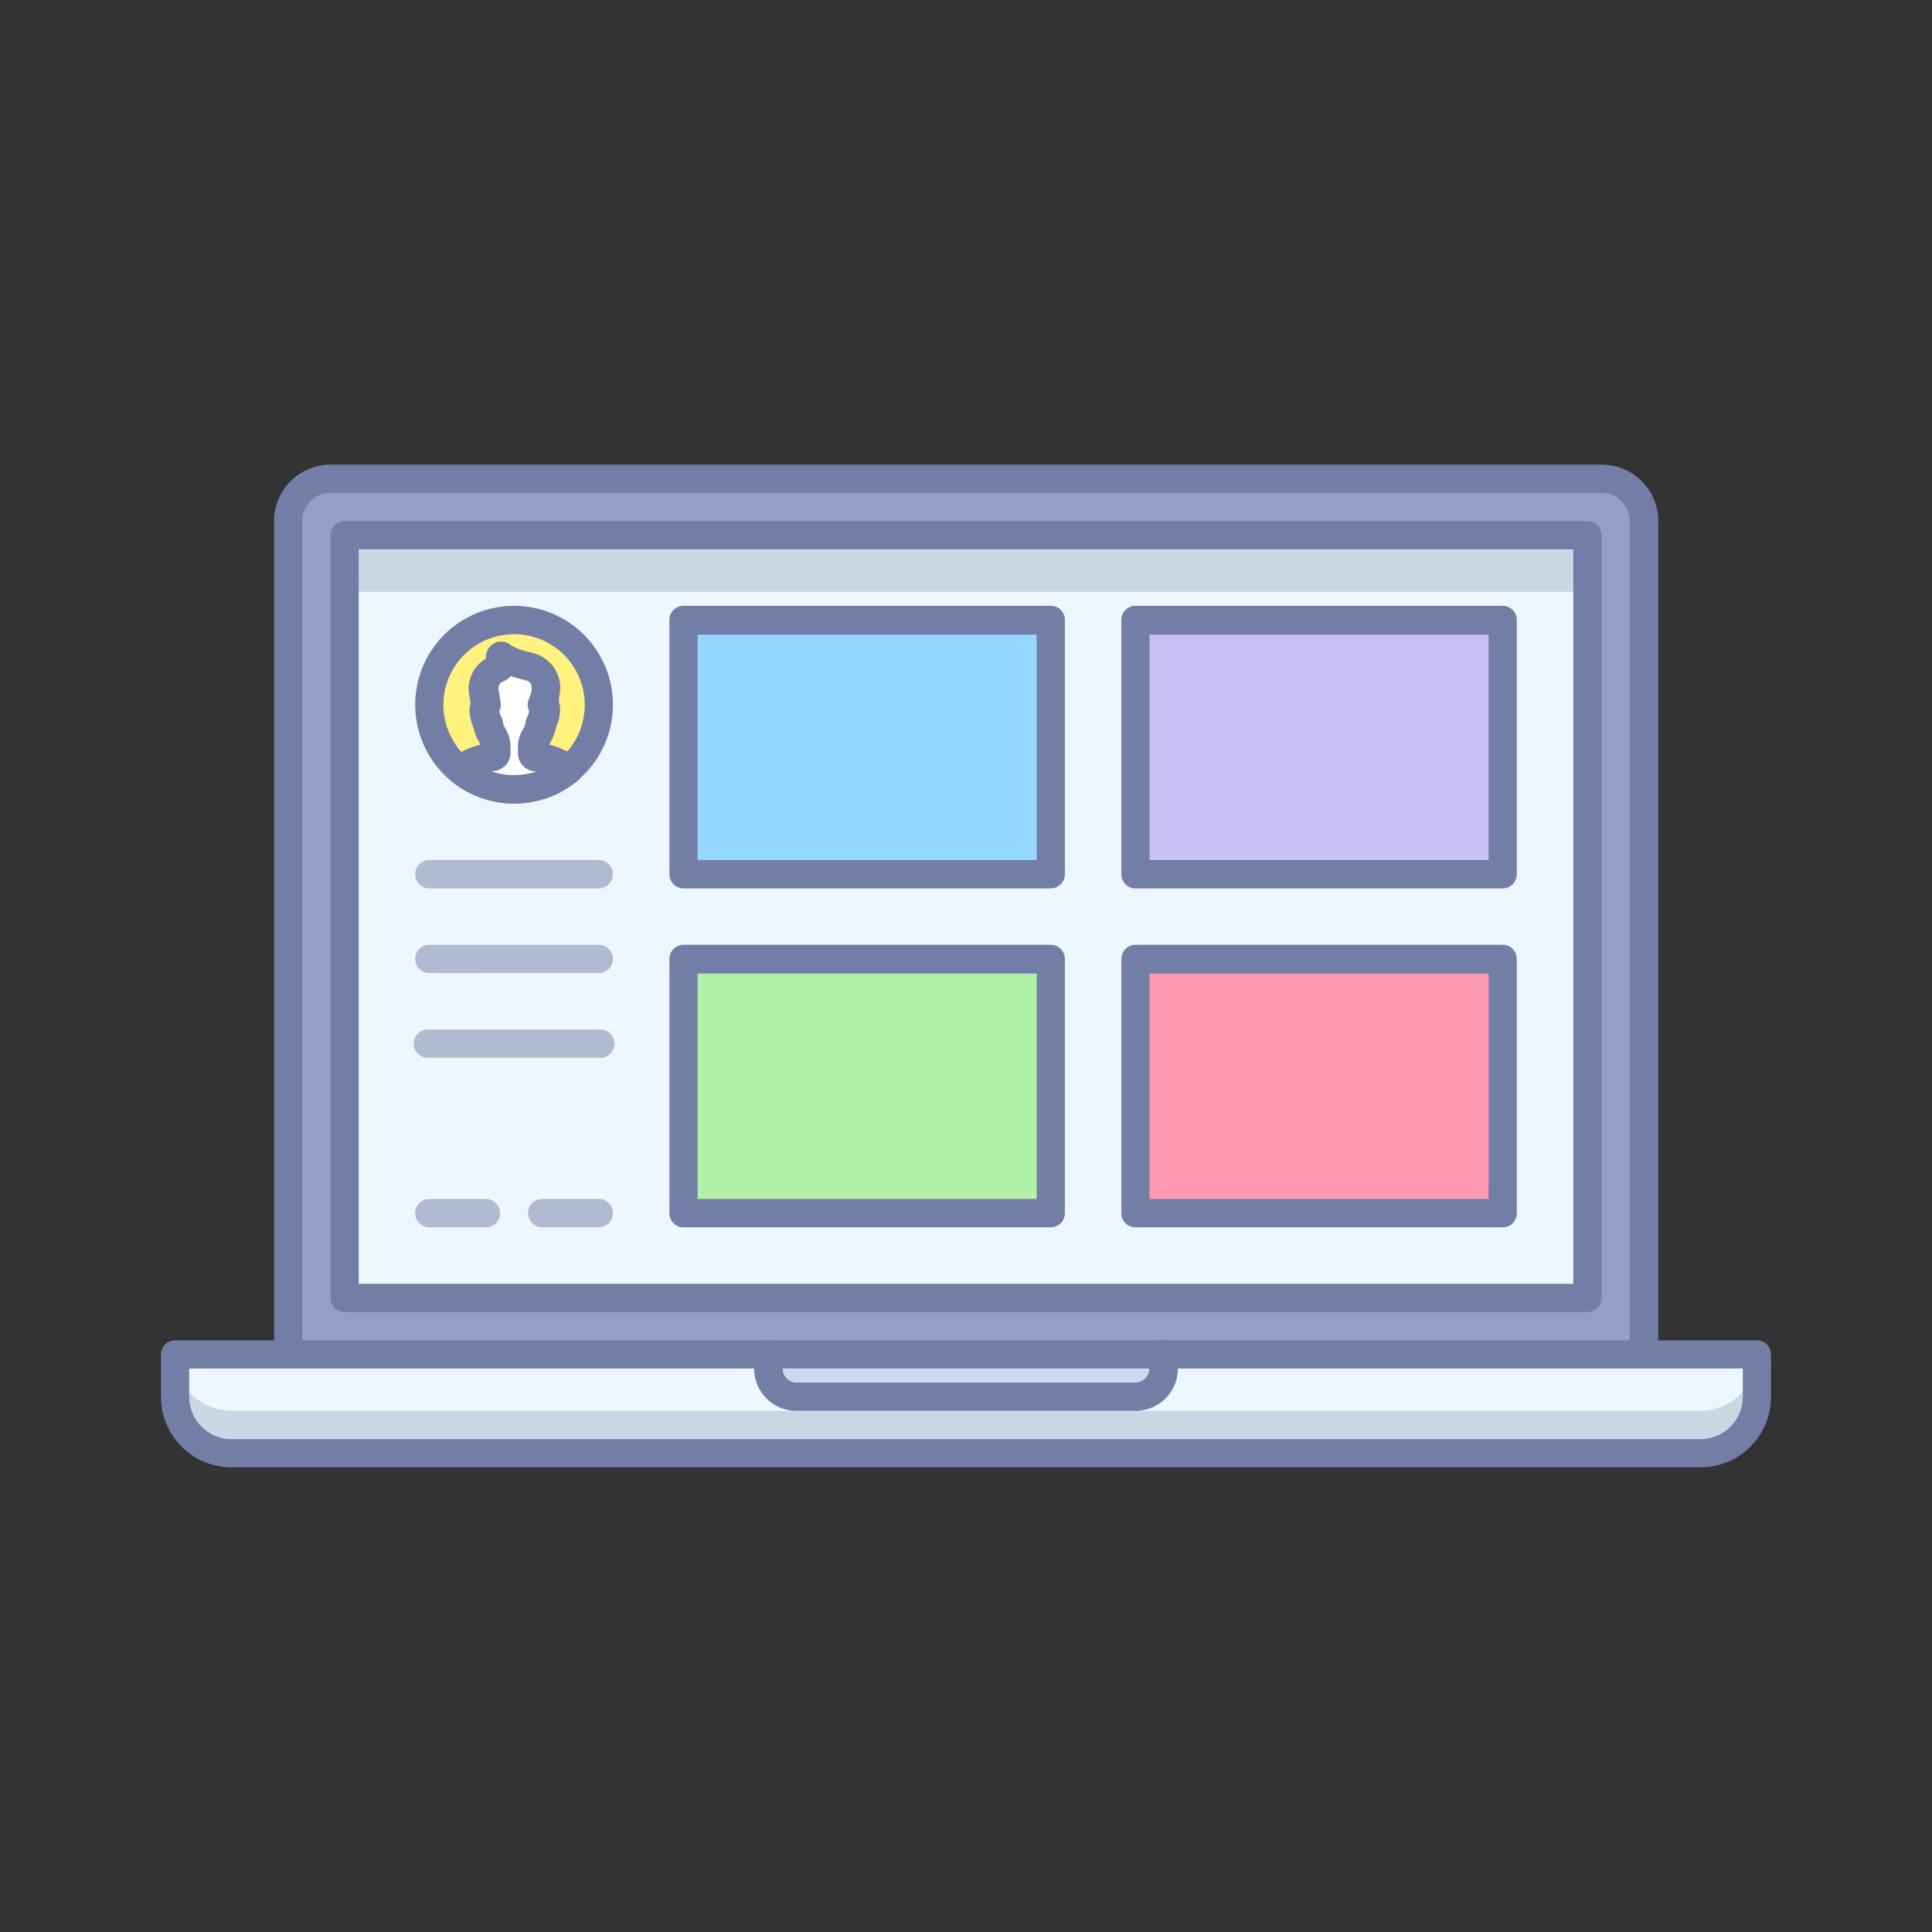 <svg xmlns="http://www.w3.org/2000/svg" width="120" height="120" viewBox="0 0 120 120">
    <rect x="0" y="0" width="120" height="120" fill="#333333" stroke="none"/>
    <g fill="none" fill-rule="evenodd" transform="translate(10 28)">
        <path fill="#939FC6" d="M10.53 1.74h78.94a2.64 2.64 0 0 1 2.64 2.63v54.38H7.89V4.37a2.64 2.64 0 0 1 2.64-2.63z"/>
        <path fill="#727EA5" fill-rule="nonzero" d="M92.11 59.63H7.89a.87.87 0 0 1-.87-.88V4.37A3.51 3.51 0 0 1 10.53.86h78.94A3.51 3.51 0 0 1 93 4.37v54.38a.87.87 0 0 1-.89.88zM8.77 57.88h82.46V4.37a1.76 1.76 0 0 0-1.76-1.76H10.53a1.76 1.76 0 0 0-1.76 1.76v53.51z"/>
        <path fill="#CED8EE" d="M60.53 58.75H39.47A1.75 1.75 0 0 1 37.72 57v-.88h24.56V57a1.75 1.75 0 0 1-1.75 1.75z"/>
        <path fill="#727EA5" fill-rule="nonzero" d="M60.53 59.63H39.47A2.63 2.63 0 0 1 36.84 57v-.88a.87.87 0 0 1 .88-.87h24.56a.87.87 0 0 1 .88.87V57a2.63 2.63 0 0 1-2.63 2.63zM38.6 57a.88.88 0 0 0 .87.88h21.06a.88.88 0 0 0 .87-.88H38.6z"/>
        <path fill="#EEF6FF" d="M11.4 5.25h77.19v47.37H11.4z"/>
        <path fill="#7690A8" d="M11.36 5.25H88.6v3.51H11.36z" opacity=".3"/>
        <path fill="#727EA5" fill-rule="nonzero" d="M88.6 53.49H11.4a.87.87 0 0 1-.87-.88V5.25a.87.87 0 0 1 .87-.88h77.2a.87.87 0 0 1 .87.88v47.36a.87.87 0 0 1-.87.88zm-76.32-1.75h75.44V6.12H12.28v45.62z"/>
        <circle cx="21.93" cy="15.77" r="5.26" fill="#FFF27D"/>
        <path fill="#727EA5" fill-rule="nonzero" d="M21.93 21.91a6.14 6.14 0 1 1 0-12.28 6.14 6.14 0 0 1 0 12.28zm0-10.52a4.39 4.39 0 1 0 0 8.78 4.39 4.39 0 0 0 0-8.78z"/>
        <path fill="#FFF" d="M22.91 13.44a5.42 5.42 0 0 1-1.8-.69c-.15-.15 0 .67-.18.73a1.37 1.37 0 0 0-.88 1.68c.016.206.053.41.11.61a.44.44 0 0 0-.11.33c.02.303.101.6.24.87 0 .52.47.94.47 1.34v.46a.25.25 0 0 1-.22.27 4.75 4.75 0 0 0-2 .79 5.26 5.26 0 0 0 6.74 0 4.75 4.75 0 0 0-2-.79.25.25 0 0 1-.22-.27v-.46c0-.37.44-.82.47-1.34.139-.27.22-.567.24-.87a.46.46 0 0 0-.13-.33c.02-.206.057-.41.11-.61a1.39 1.39 0 0 0-.84-1.72z"/>
        <path fill="#727EA5" fill-rule="nonzero" d="M21.93 21.91A6.13 6.13 0 0 1 18 20.48a.87.87 0 0 1 0-1.36 5.08 5.08 0 0 1 1.85-.87l-.1-.17a3 3 0 0 1-.34-.88 2.89 2.89 0 0 1-.25-1.09 1.41 1.41 0 0 1 .07-.45l-.05-.32a2.18 2.18 0 0 1 1-2.43 1 1 0 0 1 .6-1 1 1 0 0 1 1 .2c.348.179.718.31 1.1.39l.39.11a2.23 2.23 0 0 1 1.45 2.7v.31c.048.148.072.304.07.46a3 3 0 0 1-.25 1.09 3.18 3.18 0 0 1-.35.93l-.07.15a5.3 5.3 0 0 1 1.84.88.88.88 0 0 1 .04 1.24l-.12.12a6.14 6.14 0 0 1-3.95 1.42zm-1.41-2a4.42 4.42 0 0 0 2.83 0h-.18a1.15 1.15 0 0 1-1-1.17v-.43c.015-.355.122-.7.31-1a1.4 1.4 0 0 0 .16-.4 1 1 0 0 1 .09-.34 1.9 1.9 0 0 0 .14-.4.9.9 0 0 1-.08-.56L23 15c.1-.59-.13-.68-.32-.74l-.23-.06c-.24-.06-.5-.13-.73-.21a1.12 1.12 0 0 1-.36.29c-.35.15-.45.27-.37.72l.1.61a.84.84 0 0 1-.08.56c.03.14.081.275.15.4a.77.77 0 0 1 .08.34c.037.13.09.254.16.37.185.302.291.646.31 1v.43a1.15 1.15 0 0 1-.95 1.17l-.24.03z"/>
        <path fill="#727EA5" fill-rule="nonzero" d="M20.18 48.23h-3.51a.88.88 0 1 1 0-1.76h3.51a.88.88 0 1 1 0 1.76zm7.01-21.05H16.67a.88.88 0 1 1 0-1.76h10.52a.88.88 0 1 1 0 1.76zm0 5.26H16.67a.88.88 0 1 1 0-1.76h10.52a.88.88 0 1 1 0 1.76zm0 5.26H16.67a.88.88 0 1 1 0-1.75h10.52a.88.88 0 1 1 0 1.75zm0 10.53h-3.51a.88.88 0 1 1 0-1.76h3.51a.88.88 0 1 1 0 1.76z" opacity=".5"/>
        <path fill="#96D7FF" d="M32.46 10.51h22.81V26.3H32.46z"/>
        <path fill="#727EA5" fill-rule="nonzero" d="M55.26 27.18h-22.8a.88.88 0 0 1-.88-.88V10.51a.87.87 0 0 1 .88-.88h22.8a.87.87 0 0 1 .88.88V26.3a.88.88 0 0 1-.88.88zm-21.93-1.76h21.06v-14H33.33v14z"/>
        <path fill="#C9C1F5" d="M60.53 10.51h22.81V26.3H60.53z"/>
        <path fill="#727EA5" fill-rule="nonzero" d="M83.33 27.18h-22.8a.88.88 0 0 1-.88-.88V10.51a.87.87 0 0 1 .88-.88h22.8a.87.87 0 0 1 .88.88V26.3a.88.88 0 0 1-.88.88zM61.4 25.42h21.06v-14H61.4v14z"/>
        <path fill="#B1F1A8" d="M32.46 31.56h22.81v15.79H32.46z"/>
        <path fill="#727EA5" fill-rule="nonzero" d="M55.26 48.23h-22.8a.87.87 0 0 1-.88-.88V31.56a.88.88 0 0 1 .88-.88h22.8a.88.88 0 0 1 .88.88v15.79a.87.87 0 0 1-.88.88zm-21.93-1.76h21.06v-14H33.33v14z"/>
        <path fill="#FF99B1" d="M60.38 31.62h22.81v15.79H60.38z"/>
        <path fill="#727EA5" fill-rule="nonzero" d="M83.33 48.23h-22.8a.87.87 0 0 1-.88-.88V31.56a.88.88 0 0 1 .88-.88h22.8a.88.88 0 0 1 .88.88v15.79a.87.87 0 0 1-.88.88zM61.4 46.47h21.06v-14H61.4v14z"/>
        <path fill="#EEF6FF" d="M99.12 56.12H62.28V57a1.75 1.75 0 0 1-1.75 1.75H39.47A1.75 1.75 0 0 1 37.72 57v-.88H.88v2.63a3.51 3.51 0 0 0 3.51 3.51h91.22a3.51 3.51 0 0 0 3.51-3.51v-2.63z"/>
        <path fill="#7690A8" d="M95.61 59.63H4.39a3.51 3.51 0 0 1-3.51-3.51v2.63a3.51 3.51 0 0 0 3.51 3.51h91.22a3.51 3.51 0 0 0 3.51-3.51v-2.63a3.51 3.51 0 0 1-3.51 3.51z" opacity=".3"/>
        <path fill="#727EA5" fill-rule="nonzero" d="M95.61 63.14H4.39A4.38 4.38 0 0 1 0 58.75v-2.63a.87.87 0 0 1 .88-.87h36.84a.88.88 0 0 1 .88.87V57a.88.88 0 0 0 .87.88h21.06a.88.88 0 0 0 .87-.88v-.88a.88.88 0 0 1 .88-.87h36.84a.87.87 0 0 1 .88.87v2.63a4.38 4.38 0 0 1-4.39 4.39zM1.75 57v1.75a2.64 2.64 0 0 0 2.64 2.64h91.22a2.64 2.64 0 0 0 2.64-2.64V57H63.16a2.63 2.63 0 0 1-2.63 2.63H39.47A2.63 2.63 0 0 1 36.84 57H1.75z"/>
    </g>
</svg>
